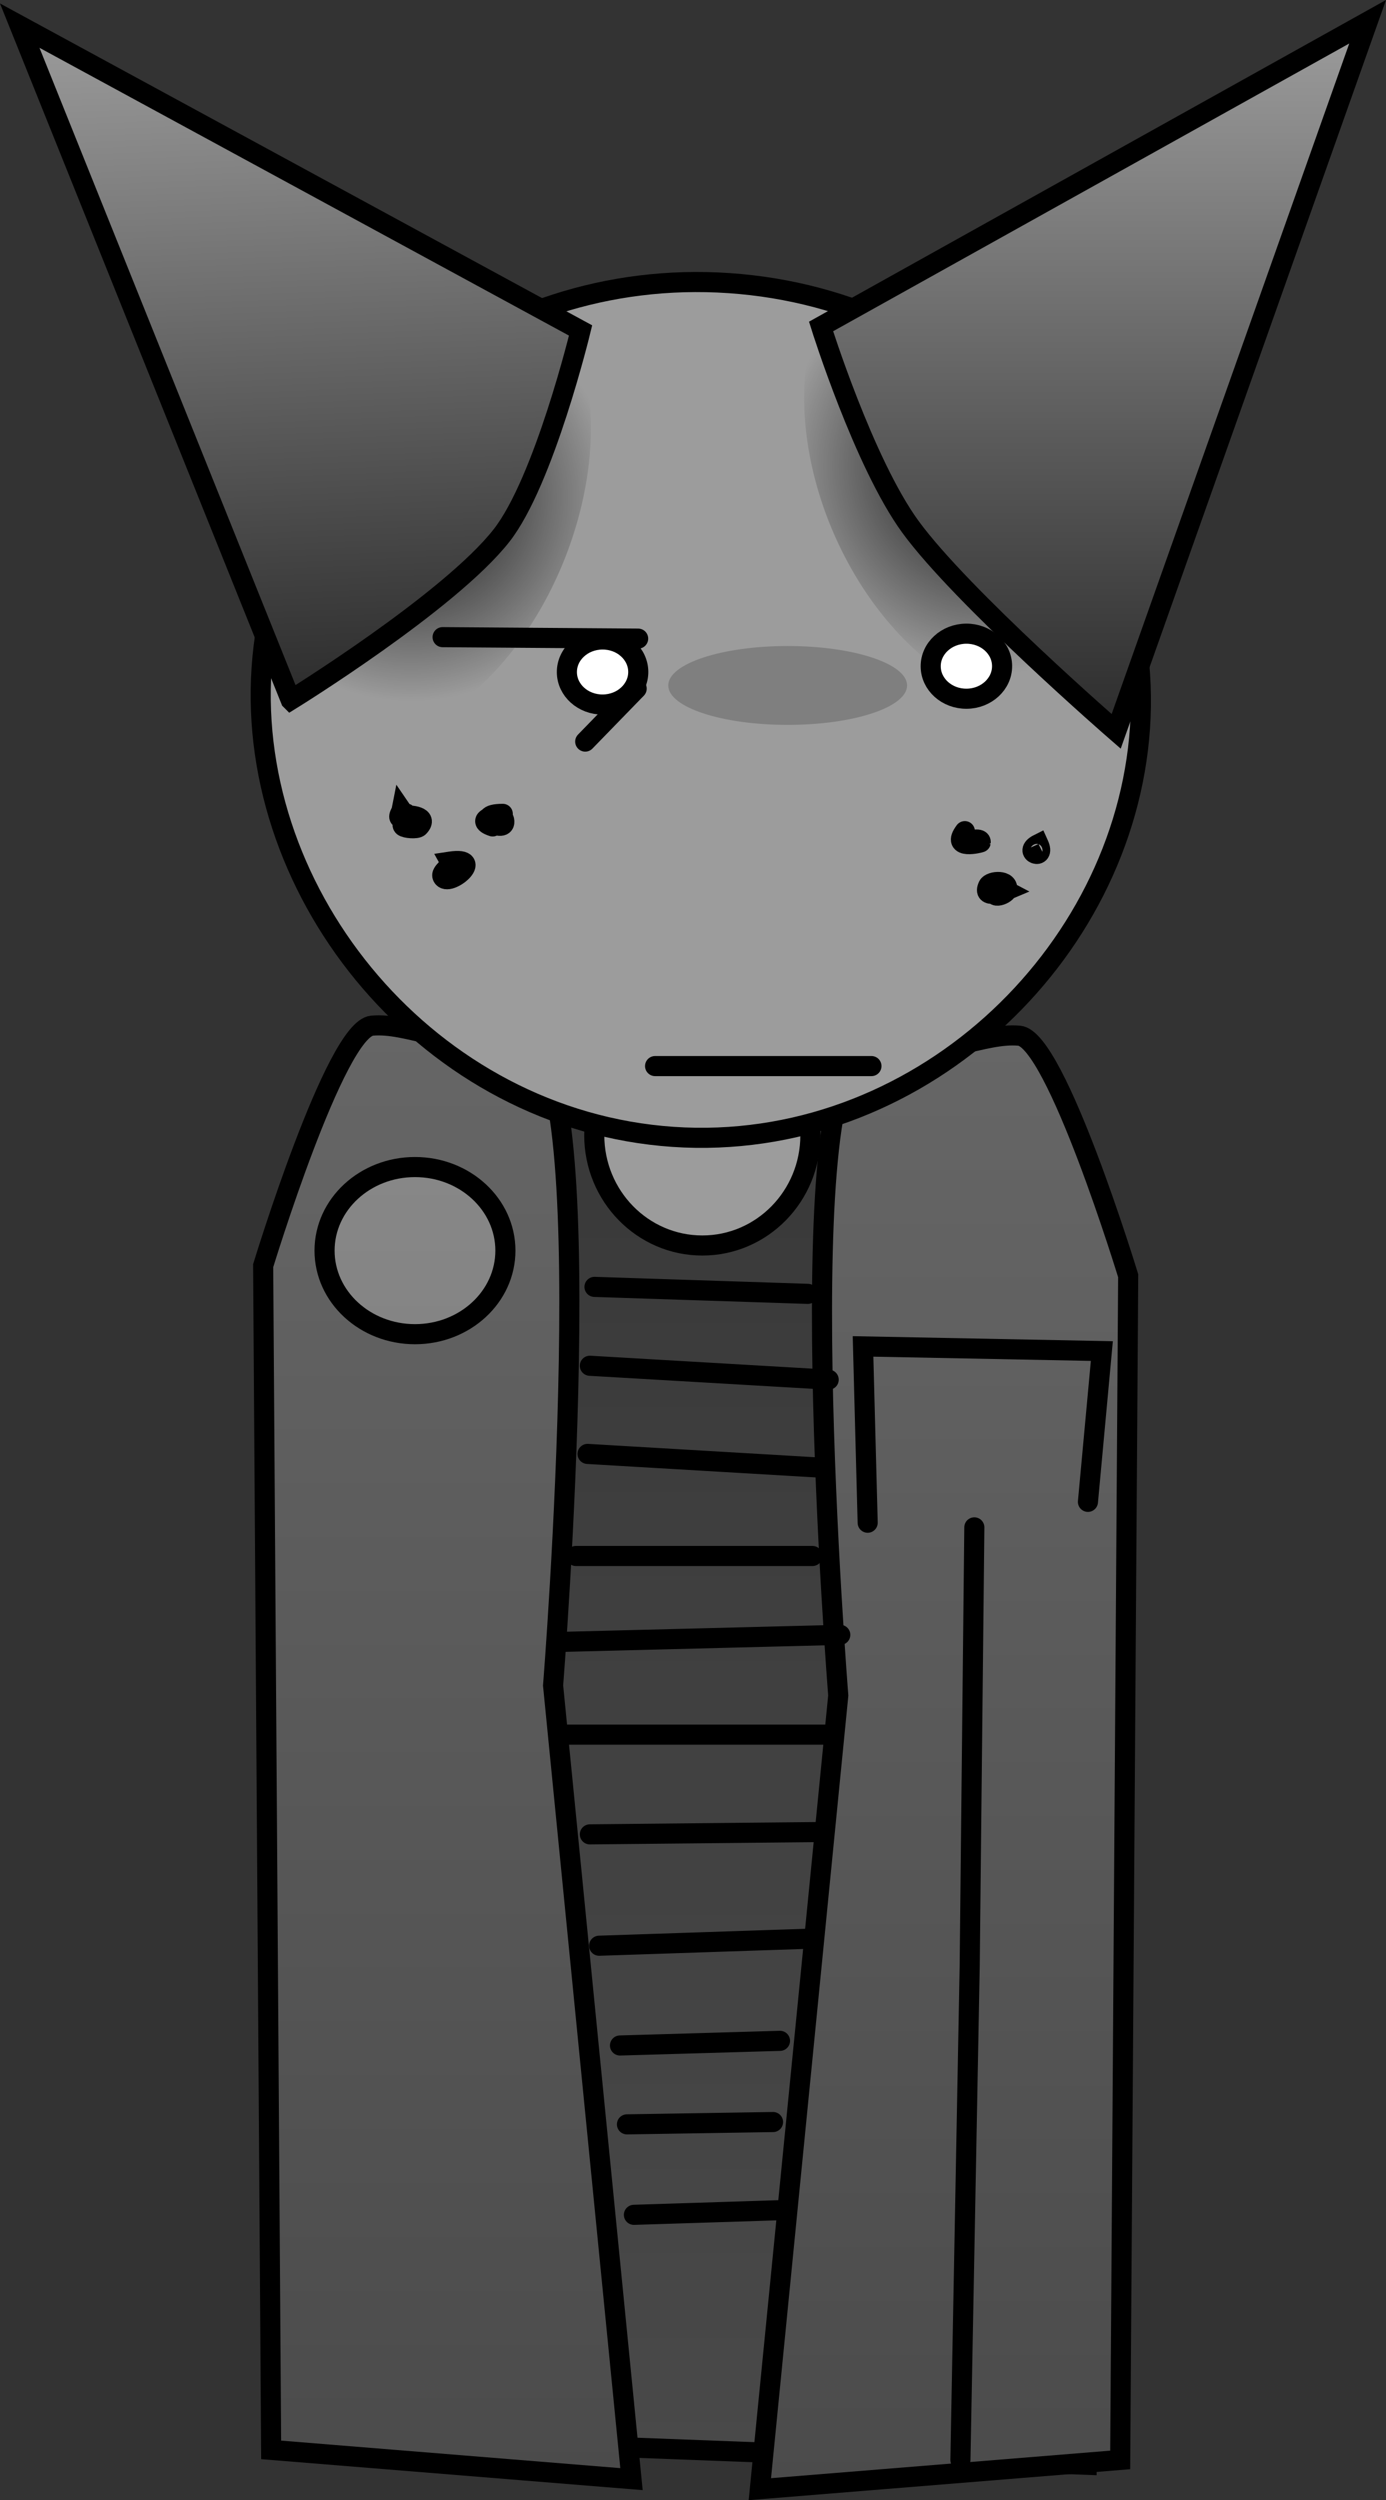 <svg version="1.1" xmlns="http://www.w3.org/2000/svg" xmlns:xlink="http://www.w3.org/1999/xlink" width="172.467" height="310.945" viewBox="0,0,172.467,310.945"><rect x="0" y="0" width="172.467" height="310.945" fill="#333333" stroke="none"/><defs><linearGradient x1="318.638" y1="166.527" x2="318.638" y2="345.359" gradientUnits="userSpaceOnUse" id="color-1"><stop offset="0" stop-color="#383838"/><stop offset="1" stop-color="#494949"/></linearGradient><linearGradient x1="350.074" y1="167.588" x2="350.074" y2="348.392" gradientUnits="userSpaceOnUse" id="color-2"><stop offset="0" stop-color="#666666"/><stop offset="1" stop-color="#4b4b4b"/></linearGradient><linearGradient x1="288.268" y1="166.339" x2="288.268" y2="347.143" gradientUnits="userSpaceOnUse" id="color-3"><stop offset="0" stop-color="#666666"/><stop offset="1" stop-color="#4b4b4b"/></linearGradient><radialGradient cx="355.543" cy="96.804" r="25.898" gradientUnits="userSpaceOnUse" id="color-4"><stop offset="0" stop-color="#000000" stop-opacity="0.925"/><stop offset="1" stop-color="#000000" stop-opacity="0"/></radialGradient><radialGradient cx="283.743" cy="100.663" r="25.356" gradientUnits="userSpaceOnUse" id="color-5"><stop offset="0" stop-color="#000000" stop-opacity="0.925"/><stop offset="1" stop-color="#000000" stop-opacity="0"/></radialGradient><linearGradient x1="274.867" y1="40.346" x2="278.405" y2="125.472" gradientUnits="userSpaceOnUse" id="color-6"><stop offset="0" stop-color="#9c9c9c"/><stop offset="1" stop-color="#2c2c2c"/></linearGradient><linearGradient x1="361.514" y1="41.518" x2="361.514" y2="129.777" gradientUnits="userSpaceOnUse" id="color-7"><stop offset="0" stop-color="#9c9c9c"/><stop offset="1" stop-color="#2c2c2c"/></linearGradient><linearGradient x1="284.243" y1="183.958" x2="284.243" y2="204.747" gradientUnits="userSpaceOnUse" id="color-8"><stop offset="0" stop-color="#878787"/><stop offset="1" stop-color="#848484"/></linearGradient><linearGradient x1="125.244" y1="89.211" x2="125.244" y2="90.461" gradientUnits="userSpaceOnUse" id="color-9"><stop offset="0" stop-color="#878787"/><stop offset="1" stop-color="#848484"/></linearGradient></defs><g transform="translate(-232.605,-38.814)"><g stroke-miterlimit="10"><path d="M271.591,341.72l-2.129,-147.276c0,0 6.625,-25.698 16.433,-26.103c9.74,-0.402 32.828,-0.959 52.994,-1.792c21.873,-0.904 28.687,25.975 28.687,25.975l0.237,152.835z" fill="url(#color-1)" stroke="#000000" stroke-width="2.5" stroke-linecap="butt"/><path d="M327.157,348.392l9.757,-98.709c0,0 -6.471,-81.005 3.722,-80.101c9.398,0.833 14.262,-2.362 18.801,-1.959c4.571,0.405 13.553,29.855 13.553,29.855l-0.992,147.276z" fill="url(#color-2)" stroke="#000000" stroke-width="2.5" stroke-linecap="butt"/><path d="M266.344,343.505l-0.992,-147.276c0,0 8.982,-29.45 13.553,-29.855c4.539,-0.402 9.403,2.792 18.801,1.959c10.193,-0.904 3.722,80.101 3.722,80.101l9.757,98.709z" fill="url(#color-3)" stroke="#000000" stroke-width="2.5" stroke-linecap="butt"/><path d="M333.448,180c0,7.575 -6.021,13.716 -13.448,13.716c-7.427,0 -13.448,-6.141 -13.448,-13.716c0,-7.575 6.021,-13.716 13.448,-13.716c7.427,0 13.448,6.141 13.448,13.716z" fill="#9c9c9c" stroke="#000000" stroke-width="2.5" stroke-linecap="butt"/><path d="M374.46,129.332c-1.941,28.488 -27.928,52.929 -58.111,50.872c-30.183,-2.056 -53.131,-29.831 -51.19,-58.319c1.941,-28.488 27.982,-49.915 58.165,-47.859c30.183,2.056 53.077,26.818 51.136,55.306z" fill="#9c9c9c" stroke="#000000" stroke-width="2.5" stroke-linecap="butt"/><path d="M345.478,124.063c0,2.709 -6.652,4.905 -14.859,4.905c-8.206,0 -14.859,-2.196 -14.859,-4.905c0,-2.709 6.652,-4.905 14.859,-4.905c8.206,0 14.859,2.196 14.859,4.905z" fill-opacity="0.184" fill="#000000" stroke="none" stroke-width="0" stroke-linecap="butt"/><path d="M314.121,171.401h26.922" fill="none" stroke="#000000" stroke-width="2.5" stroke-linecap="round"/><path d="M283.039,140.259c0.518,-0.09 2.969,0.049 1.702,1.396c-0.279,0.297 -1.699,0.162 -1.959,-0.069c-0.4,-0.356 0.752,-1.096 0.454,-1.541c-0.185,-0.277 -0.589,0.702 -0.861,0.509c-0.272,-0.193 0.131,-0.654 0.196,-0.981z" fill="none" stroke="#000000" stroke-width="2.5" stroke-linecap="round"/><path d="M293.907,141.598c-2.654,-0.864 1.203,-1.903 1.432,-0.794c0.41,1.977 -4.393,-0.771 -0.172,-0.771" fill="none" stroke="#000000" stroke-width="2.5" stroke-linecap="round"/><path d="M288.619,145.973c4.507,-0.677 -0.268,3.305 -0.948,1.881c-0.295,-0.618 1.161,-1.255 0.855,-1.867z" fill="none" stroke="#000000" stroke-width="2.5" stroke-linecap="round"/><path d="M352.791,143.511c0.579,-0.213 1.915,-0.549 1.85,0.065c-0.003,0.031 -3.782,1.015 -1.976,-1.393" fill="none" stroke="#000000" stroke-width="2.5" stroke-linecap="round"/><path d="M361.838,143.808c0.996,2.115 -2.111,1.029 -0.01,-0.022z" fill="none" stroke="#000000" stroke-width="2.5" stroke-linecap="round"/><path d="M357.785,149.576c-0.317,0.135 -3.014,1.129 -2.216,-0.587c0.299,-0.644 2.652,-0.814 2.344,0.541c-0.138,0.607 -2.497,1.355 -1.124,-0.476z" fill="none" stroke="#000000" stroke-width="2.5" stroke-linecap="round"/><path d="M333.278,81.918c2.891,-14.281 15.204,-19.193 27.501,-10.972c12.297,8.221 19.921,26.463 17.03,40.744c-2.891,14.281 -15.204,19.193 -27.501,10.972c-12.297,-8.221 -19.921,-26.463 -17.03,-40.744z" fill="url(#color-4)" stroke="#000000" stroke-width="0" stroke-linecap="butt"/><path d="M305.542,85.533c2.831,14.515 -4.634,33.056 -16.673,41.412c-12.039,8.356 -24.094,3.363 -26.925,-11.152c-2.831,-14.515 4.634,-33.056 16.673,-41.412c12.039,-8.356 24.094,-3.363 26.925,11.152z" fill="url(#color-5)" stroke="#000000" stroke-width="0" stroke-linecap="butt"/><path d="M268.777,125.872l-33.717,-83.871l69.79,37.913c0,0 -4.526,18.737 -9.842,25.51c-6.477,8.252 -26.231,20.448 -26.231,20.448z" fill="url(#color-6)" stroke="#000000" stroke-width="2.5" stroke-linecap="butt"/><path d="M334.773,79.417l68.013,-37.899l-31.29,88.259c0,0 -19.227,-16.7 -25.605,-25.446c-5.81,-7.967 -11.118,-24.914 -11.118,-24.914z" fill="url(#color-7)" stroke="#000000" stroke-width="2.5" stroke-linecap="butt"/><path d="M312.027,122.356c0.018,2.235 -1.956,4.062 -4.409,4.082c-2.453,0.02 -4.456,-1.776 -4.474,-4.011c-0.018,-2.235 1.956,-4.062 4.409,-4.082c2.453,-0.02 4.456,1.776 4.474,4.011z" fill="#ffffff" stroke="#000000" stroke-width="2.5" stroke-linecap="butt"/><path d="M357.3,121.634c0.018,2.235 -1.956,4.062 -4.409,4.082c-2.453,0.02 -4.456,-1.776 -4.474,-4.011c-0.018,-2.235 1.956,-4.062 4.409,-4.082c2.453,-0.02 4.456,1.776 4.474,4.011z" fill="#ffffff" stroke="#000000" stroke-width="2.5" stroke-linecap="butt"/><path d="M311.83,124.459l-6.403,6.586" fill="none" stroke="#000000" stroke-width="2.5" stroke-linecap="round"/><path d="M312.013,118.239l-24.332,-0.183" fill="none" stroke="#000000" stroke-width="2.5" stroke-linecap="round"/><path d="M305.717,219.637l29.429,1.731" fill="none" stroke="#000000" stroke-width="2.5" stroke-linecap="round"/><path d="M304.274,232.332h29.429" fill="none" stroke="#000000" stroke-width="2.5" stroke-linecap="round"/><path d="M337.165,242.141l-34.334,0.866" fill="none" stroke="#000000" stroke-width="2.5" stroke-linecap="round"/><path d="M303.12,254.548h32.891" fill="none" stroke="#000000" stroke-width="2.5" stroke-linecap="round"/><path d="M334.568,266.665l-28.563,0.289" fill="none" stroke="#000000" stroke-width="2.5" stroke-linecap="round"/><path d="M333.126,279.937l-25.967,0.866" fill="none" stroke="#000000" stroke-width="2.5" stroke-linecap="round"/><path d="M329.664,292.632l-19.908,0.577" fill="none" stroke="#000000" stroke-width="2.5" stroke-linecap="round"/><path d="M328.798,302.73l-18.177,0.289" fill="none" stroke="#000000" stroke-width="2.5" stroke-linecap="round"/><path d="M311.487,314.271l18.177,-0.577" fill="none" stroke="#000000" stroke-width="2.5" stroke-linecap="round"/><path d="M306.005,208.673l29.717,1.731" fill="none" stroke="#000000" stroke-width="2.5" stroke-linecap="round"/><path d="M306.582,198.864l26.544,0.866" fill="none" stroke="#000000" stroke-width="2.5" stroke-linecap="round"/><path d="M340.574,228.194l-0.577,-21.927l29.717,0.577l-1.731,18.754" fill="none" stroke="#000000" stroke-width="2.5" stroke-linecap="round"/><path d="M353.846,228.771l-0.577,54.53l-1.154,61.454" fill="none" stroke="#000000" stroke-width="2.5" stroke-linecap="round"/><path d="M295.495,194.353c0,5.741 -5.038,10.394 -11.252,10.394c-6.214,0 -11.252,-4.654 -11.252,-10.394c0,-5.741 5.038,-10.394 11.252,-10.394c6.214,0 11.252,4.654 11.252,10.394z" fill="url(#color-8)" stroke="#000000" stroke-width="2.5" stroke-linecap="butt"/><path d="M250.488,179.672z" fill="url(#color-9)" stroke="#000000" stroke-width="2.5" stroke-linecap="butt"/></g></g></svg>